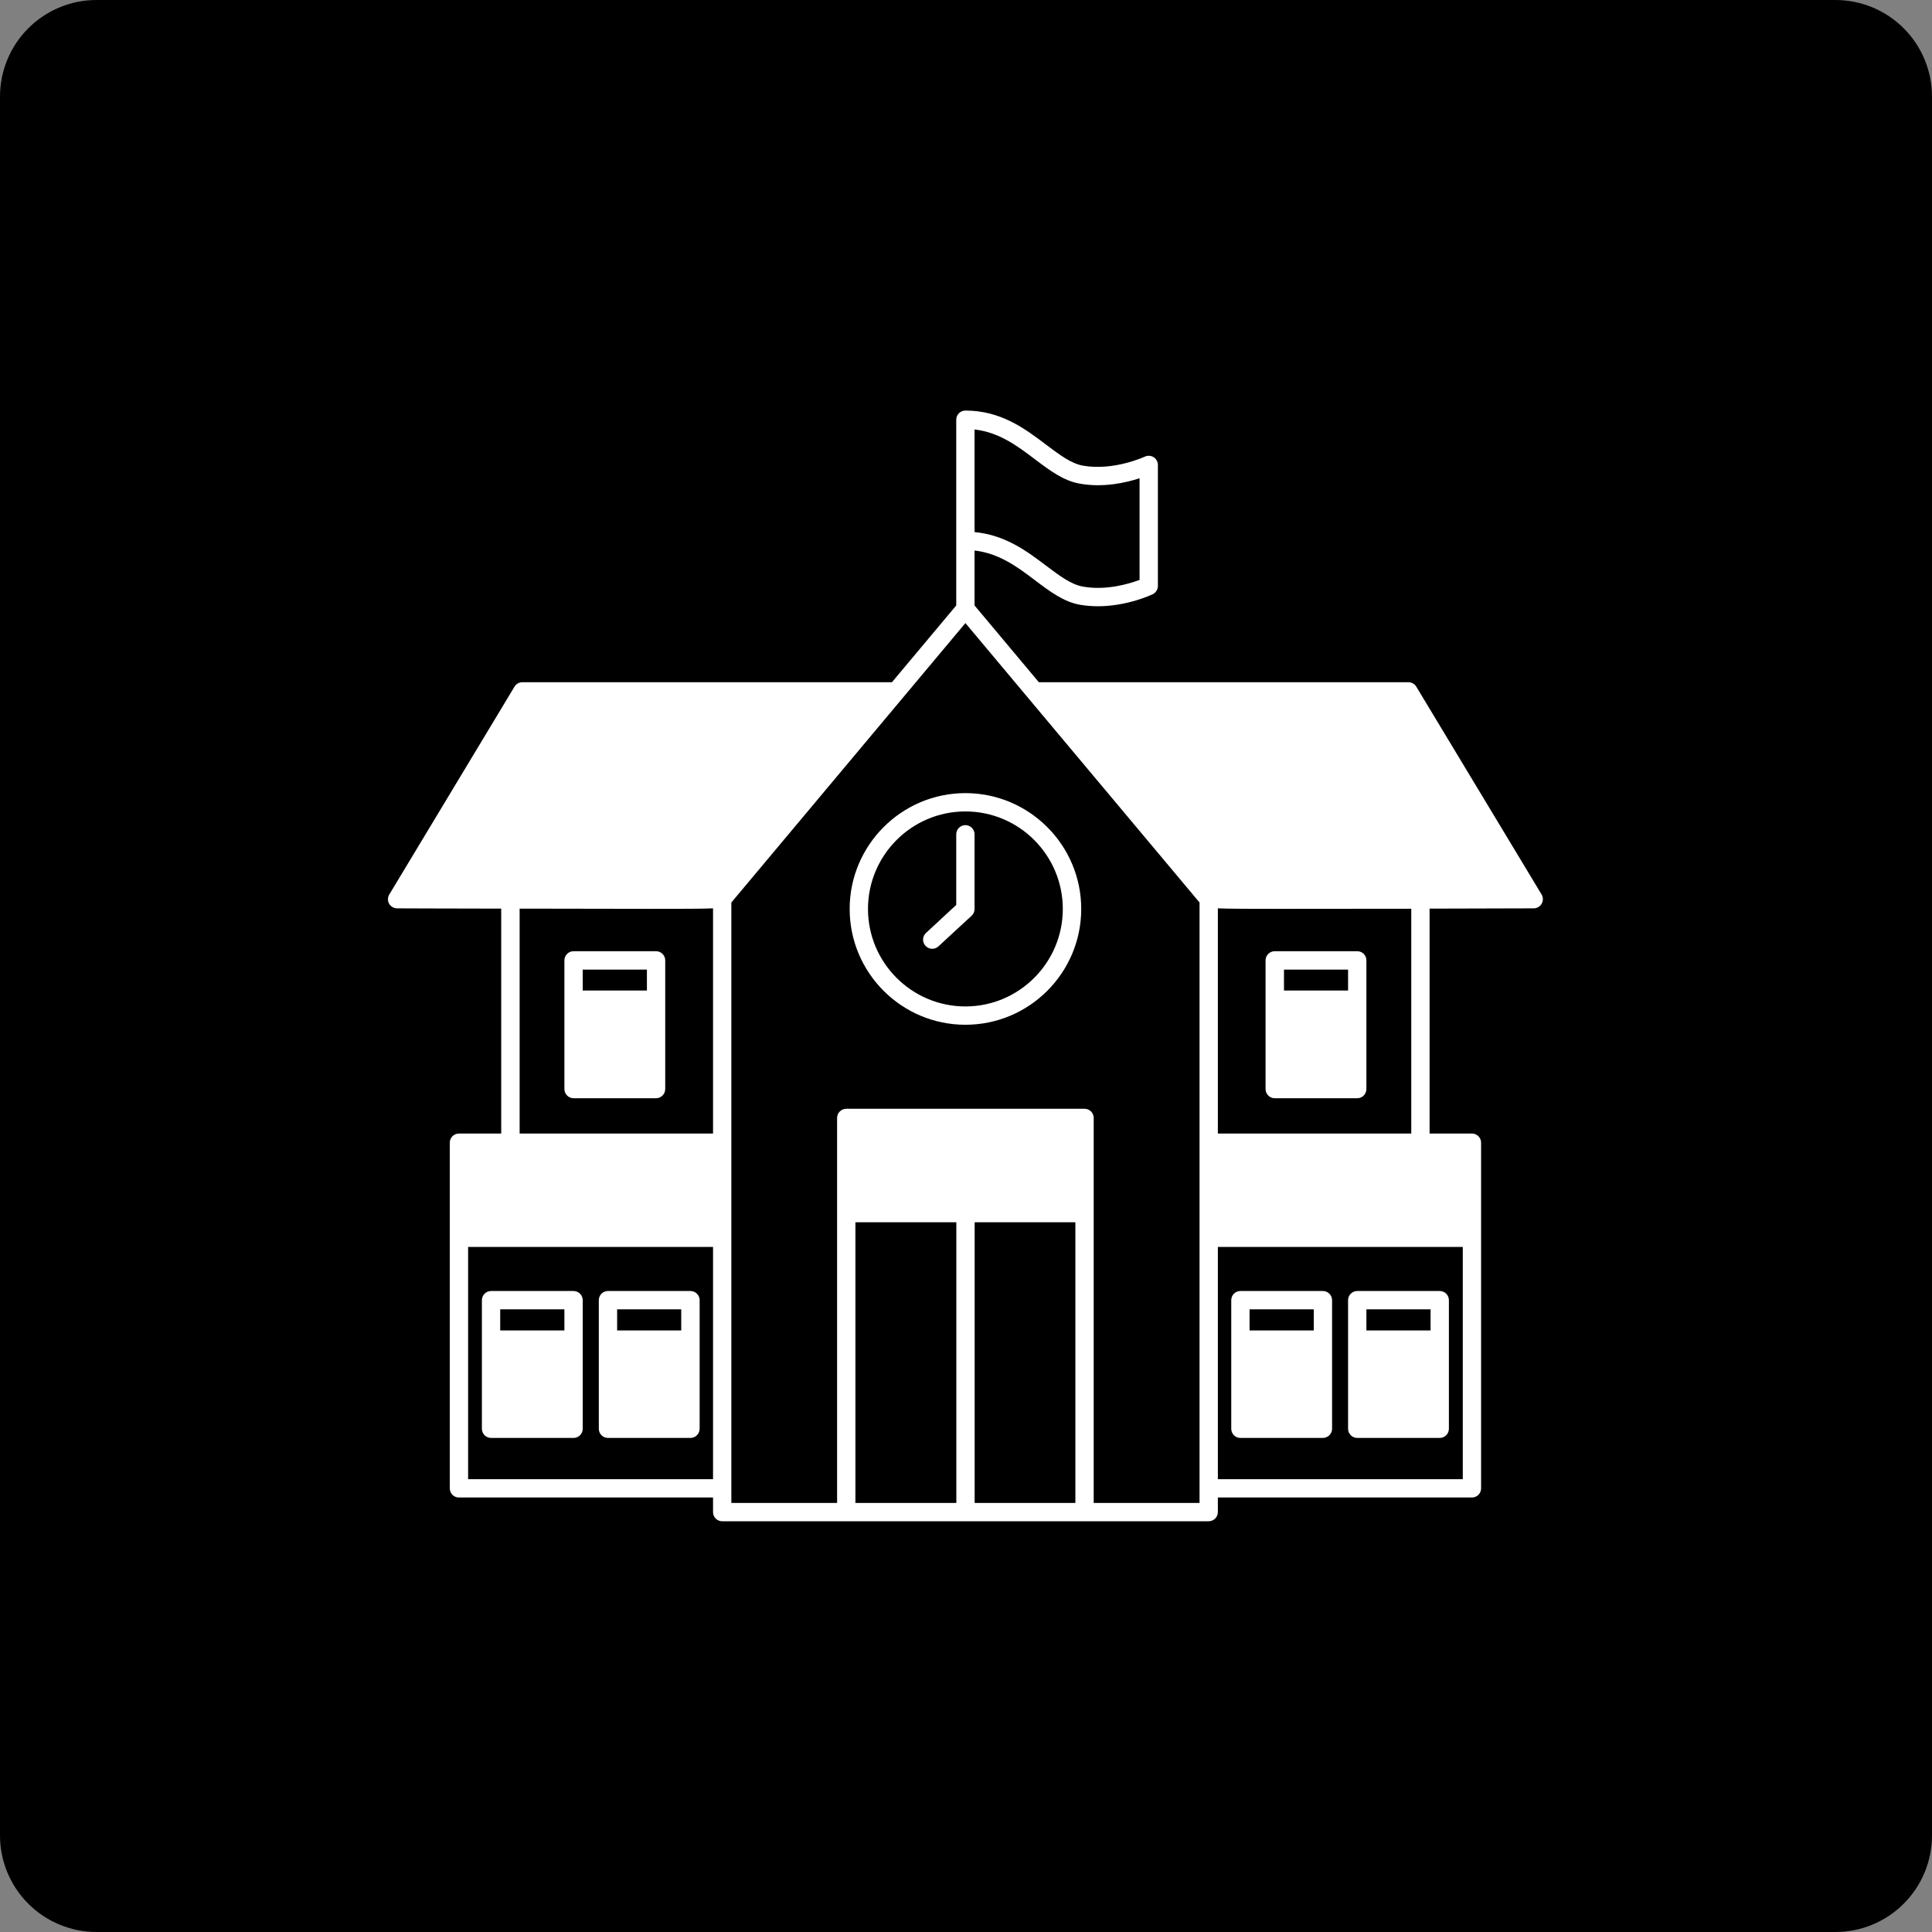 <svg xmlns="http://www.w3.org/2000/svg" xmlns:xlink="http://www.w3.org/1999/xlink" width="100" zoomAndPan="magnify" viewBox="0 0 75 75" height="100" preserveAspectRatio="xMidYMid meet" version="1.0"><rect x="0" y="0" width="75" height="75" fill="#808080" stroke="none"/><defs><clipPath id="ec275693a8"><path d="M 3.75 0 L 71.25 0 C 72.246 0 73.199 0.395 73.902 1.098 C 74.605 1.801 75 2.754 75 3.75 L 75 71.25 C 75 72.246 74.605 73.199 73.902 73.902 C 73.199 74.605 72.246 75 71.25 75 L 3.75 75 C 2.754 75 1.801 74.605 1.098 73.902 C 0.395 73.199 0 72.246 0 71.25 L 0 3.75 C 0 2.754 0.395 1.801 1.098 1.098 C 1.801 0.395 2.754 0 3.75 0 Z M 3.75 0 " clip-rule="nonzero"/></clipPath><clipPath id="8fbb08b56d"><path d="M 15.039 15.938 L 60 15.938 L 60 59.062 L 15.039 59.062 Z M 15.039 15.938 " clip-rule="nonzero"/></clipPath></defs><g clip-path="url(#ec275693a8)"><rect x="-7.5" width="90" fill="#000000" y="-7.5" height="90" fill-opacity="1"/></g><path fill="#ffffff" d="M 37.477 30.789 C 35 30.789 32.984 32.809 32.984 35.285 C 32.984 37.766 35 39.781 37.477 39.781 C 39.957 39.781 41.973 37.766 41.973 35.285 C 41.973 32.809 39.957 30.789 37.477 30.789 Z M 37.477 39.07 C 35.391 39.07 33.695 37.371 33.695 35.285 C 33.695 33.199 35.391 31.5 37.477 31.5 C 39.562 31.5 41.258 33.199 41.258 35.285 C 41.258 37.371 39.562 39.07 37.477 39.07 Z M 37.477 39.07 " fill-opacity="1" fill-rule="nonzero"/><path fill="#ffffff" d="M 37.477 32.031 C 37.281 32.031 37.121 32.191 37.121 32.387 L 37.121 35.129 L 35.949 36.215 C 35.805 36.348 35.793 36.57 35.926 36.715 C 35.996 36.793 36.094 36.832 36.188 36.832 C 36.273 36.832 36.363 36.801 36.43 36.738 L 37.719 35.547 C 37.793 35.48 37.832 35.387 37.832 35.285 L 37.832 32.387 C 37.832 32.191 37.672 32.031 37.477 32.031 Z M 37.477 32.031 " fill-opacity="1" fill-rule="nonzero"/><path fill="#ffffff" d="M 22.266 50.117 L 19.062 50.117 C 18.867 50.117 18.707 50.277 18.707 50.473 L 18.707 55.465 C 18.707 55.66 18.867 55.82 19.062 55.82 L 22.266 55.82 C 22.465 55.82 22.621 55.66 22.621 55.465 L 22.621 50.473 C 22.621 50.277 22.461 50.117 22.266 50.117 Z M 21.91 50.828 L 21.91 51.648 L 19.418 51.648 L 19.418 50.828 Z M 21.91 50.828 " fill-opacity="1" fill-rule="nonzero"/><path fill="#ffffff" d="M 26.805 50.117 L 23.602 50.117 C 23.402 50.117 23.246 50.277 23.246 50.473 L 23.246 55.465 C 23.246 55.66 23.402 55.82 23.602 55.82 L 26.805 55.82 C 27 55.82 27.16 55.66 27.16 55.465 L 27.16 50.473 C 27.16 50.277 27 50.117 26.805 50.117 Z M 26.445 50.828 L 26.445 51.648 L 23.957 51.648 L 23.957 50.828 Z M 26.445 50.828 " fill-opacity="1" fill-rule="nonzero"/><path fill="#ffffff" d="M 25.469 36.926 L 22.266 36.926 C 22.07 36.926 21.91 37.086 21.91 37.281 L 21.91 42.273 C 21.91 42.473 22.07 42.633 22.266 42.633 L 25.469 42.633 C 25.664 42.633 25.824 42.473 25.824 42.273 L 25.824 37.281 C 25.824 37.086 25.664 36.926 25.469 36.926 Z M 25.113 37.641 L 25.113 38.453 L 22.621 38.453 L 22.621 37.641 Z M 25.113 37.641 " fill-opacity="1" fill-rule="nonzero"/><g clip-path="url(#8fbb08b56d)"><path fill="#ffffff" d="M 59.844 34.723 L 54.98 26.656 C 54.918 26.551 54.801 26.484 54.676 26.484 L 40.328 26.484 L 37.832 23.504 L 37.832 21.371 C 38.785 21.48 39.496 22.008 40.18 22.527 C 40.75 22.957 41.293 23.367 41.926 23.477 C 42.16 23.516 42.395 23.535 42.617 23.535 C 43.762 23.535 44.699 23.09 44.746 23.07 C 44.871 23.008 44.949 22.883 44.949 22.746 L 44.949 18.047 C 44.949 17.926 44.887 17.812 44.781 17.746 C 44.68 17.684 44.551 17.676 44.441 17.727 C 44.43 17.73 43.25 18.285 42.047 18.078 C 41.582 17.996 41.133 17.656 40.609 17.262 C 39.789 16.641 38.855 15.938 37.477 15.938 C 37.281 15.938 37.121 16.098 37.121 16.293 L 37.121 23.504 L 34.625 26.484 L 20.277 26.484 C 20.152 26.484 20.035 26.551 19.973 26.656 L 15.113 34.723 C 15.047 34.832 15.043 34.969 15.105 35.082 C 15.168 35.191 15.289 35.262 15.414 35.262 C 15.414 35.262 17.219 35.27 19.457 35.273 L 19.457 44.004 L 17.816 44.004 C 17.617 44.004 17.461 44.164 17.461 44.359 L 17.461 57.777 C 17.461 57.977 17.617 58.133 17.816 58.133 L 27.68 58.133 L 27.68 58.699 C 27.68 58.895 27.836 59.055 28.035 59.055 L 46.922 59.055 C 47.117 59.055 47.277 58.895 47.277 58.699 L 47.277 58.133 L 57.141 58.133 C 57.336 58.133 57.496 57.977 57.496 57.777 L 57.496 44.359 C 57.496 44.164 57.336 44.004 57.141 44.004 L 55.496 44.004 L 55.496 35.273 L 59.539 35.262 C 59.668 35.262 59.785 35.191 59.848 35.082 C 59.91 34.969 59.91 34.832 59.844 34.723 Z M 41.926 18.777 C 42.836 18.938 43.711 18.738 44.238 18.566 L 44.238 22.512 C 43.852 22.656 42.957 22.934 42.047 22.773 C 41.582 22.695 41.133 22.352 40.609 21.961 C 39.863 21.395 39.02 20.766 37.832 20.656 L 37.832 16.672 C 38.785 16.781 39.496 17.312 40.18 17.832 C 40.75 18.262 41.289 18.668 41.926 18.777 Z M 20.172 35.273 C 21.824 35.277 23.633 35.281 25.098 35.281 C 25.16 35.281 25.227 35.281 25.289 35.281 C 26.508 35.281 27.234 35.281 27.68 35.262 L 27.68 44.004 L 20.172 44.004 Z M 18.172 48.406 L 27.68 48.406 L 27.68 57.422 L 18.172 57.422 Z M 41.746 47.449 L 41.746 58.344 L 37.836 58.344 L 37.836 47.449 Z M 33.207 47.449 L 37.125 47.449 L 37.125 58.344 L 33.207 58.344 Z M 46.566 58.344 L 42.457 58.344 L 42.457 43.398 C 42.457 43.203 42.301 43.043 42.102 43.043 L 32.852 43.043 C 32.656 43.043 32.496 43.203 32.496 43.398 L 32.496 58.344 L 28.391 58.344 L 28.391 35.035 L 37.477 24.188 L 46.566 35.035 Z M 47.277 57.422 L 47.277 48.406 L 56.785 48.406 L 56.785 57.422 Z M 47.277 44.004 L 47.277 35.262 C 47.719 35.281 48.445 35.281 49.668 35.281 C 49.824 35.281 49.984 35.281 50.148 35.281 C 51.559 35.281 53.238 35.281 54.785 35.277 L 54.785 44.004 Z M 47.277 44.004 " fill-opacity="1" fill-rule="nonzero"/></g><path fill="#ffffff" d="M 55.891 50.117 L 52.688 50.117 C 52.492 50.117 52.332 50.277 52.332 50.473 L 52.332 55.465 C 52.332 55.66 52.492 55.82 52.688 55.82 L 55.891 55.82 C 56.086 55.82 56.246 55.66 56.246 55.465 L 56.246 50.473 C 56.246 50.277 56.086 50.117 55.891 50.117 Z M 55.535 50.828 L 55.535 51.648 L 53.043 51.648 L 53.043 50.828 Z M 55.535 50.828 " fill-opacity="1" fill-rule="nonzero"/><path fill="#ffffff" d="M 51.355 50.117 L 48.152 50.117 C 47.953 50.117 47.797 50.277 47.797 50.473 L 47.797 55.465 C 47.797 55.66 47.953 55.82 48.152 55.82 L 51.355 55.82 C 51.551 55.82 51.711 55.66 51.711 55.465 L 51.711 50.473 C 51.711 50.277 51.551 50.117 51.355 50.117 Z M 51 50.828 L 51 51.648 L 48.508 51.648 L 48.508 50.828 Z M 51 50.828 " fill-opacity="1" fill-rule="nonzero"/><path fill="#ffffff" d="M 52.688 36.926 L 49.484 36.926 C 49.289 36.926 49.129 37.086 49.129 37.281 L 49.129 42.273 C 49.129 42.473 49.289 42.633 49.484 42.633 L 52.688 42.633 C 52.887 42.633 53.043 42.473 53.043 42.273 L 53.043 37.281 C 53.043 37.086 52.887 36.926 52.688 36.926 Z M 52.332 37.641 L 52.332 38.453 L 49.844 38.453 L 49.844 37.641 Z M 52.332 37.641 " fill-opacity="1" fill-rule="nonzero"/></svg>